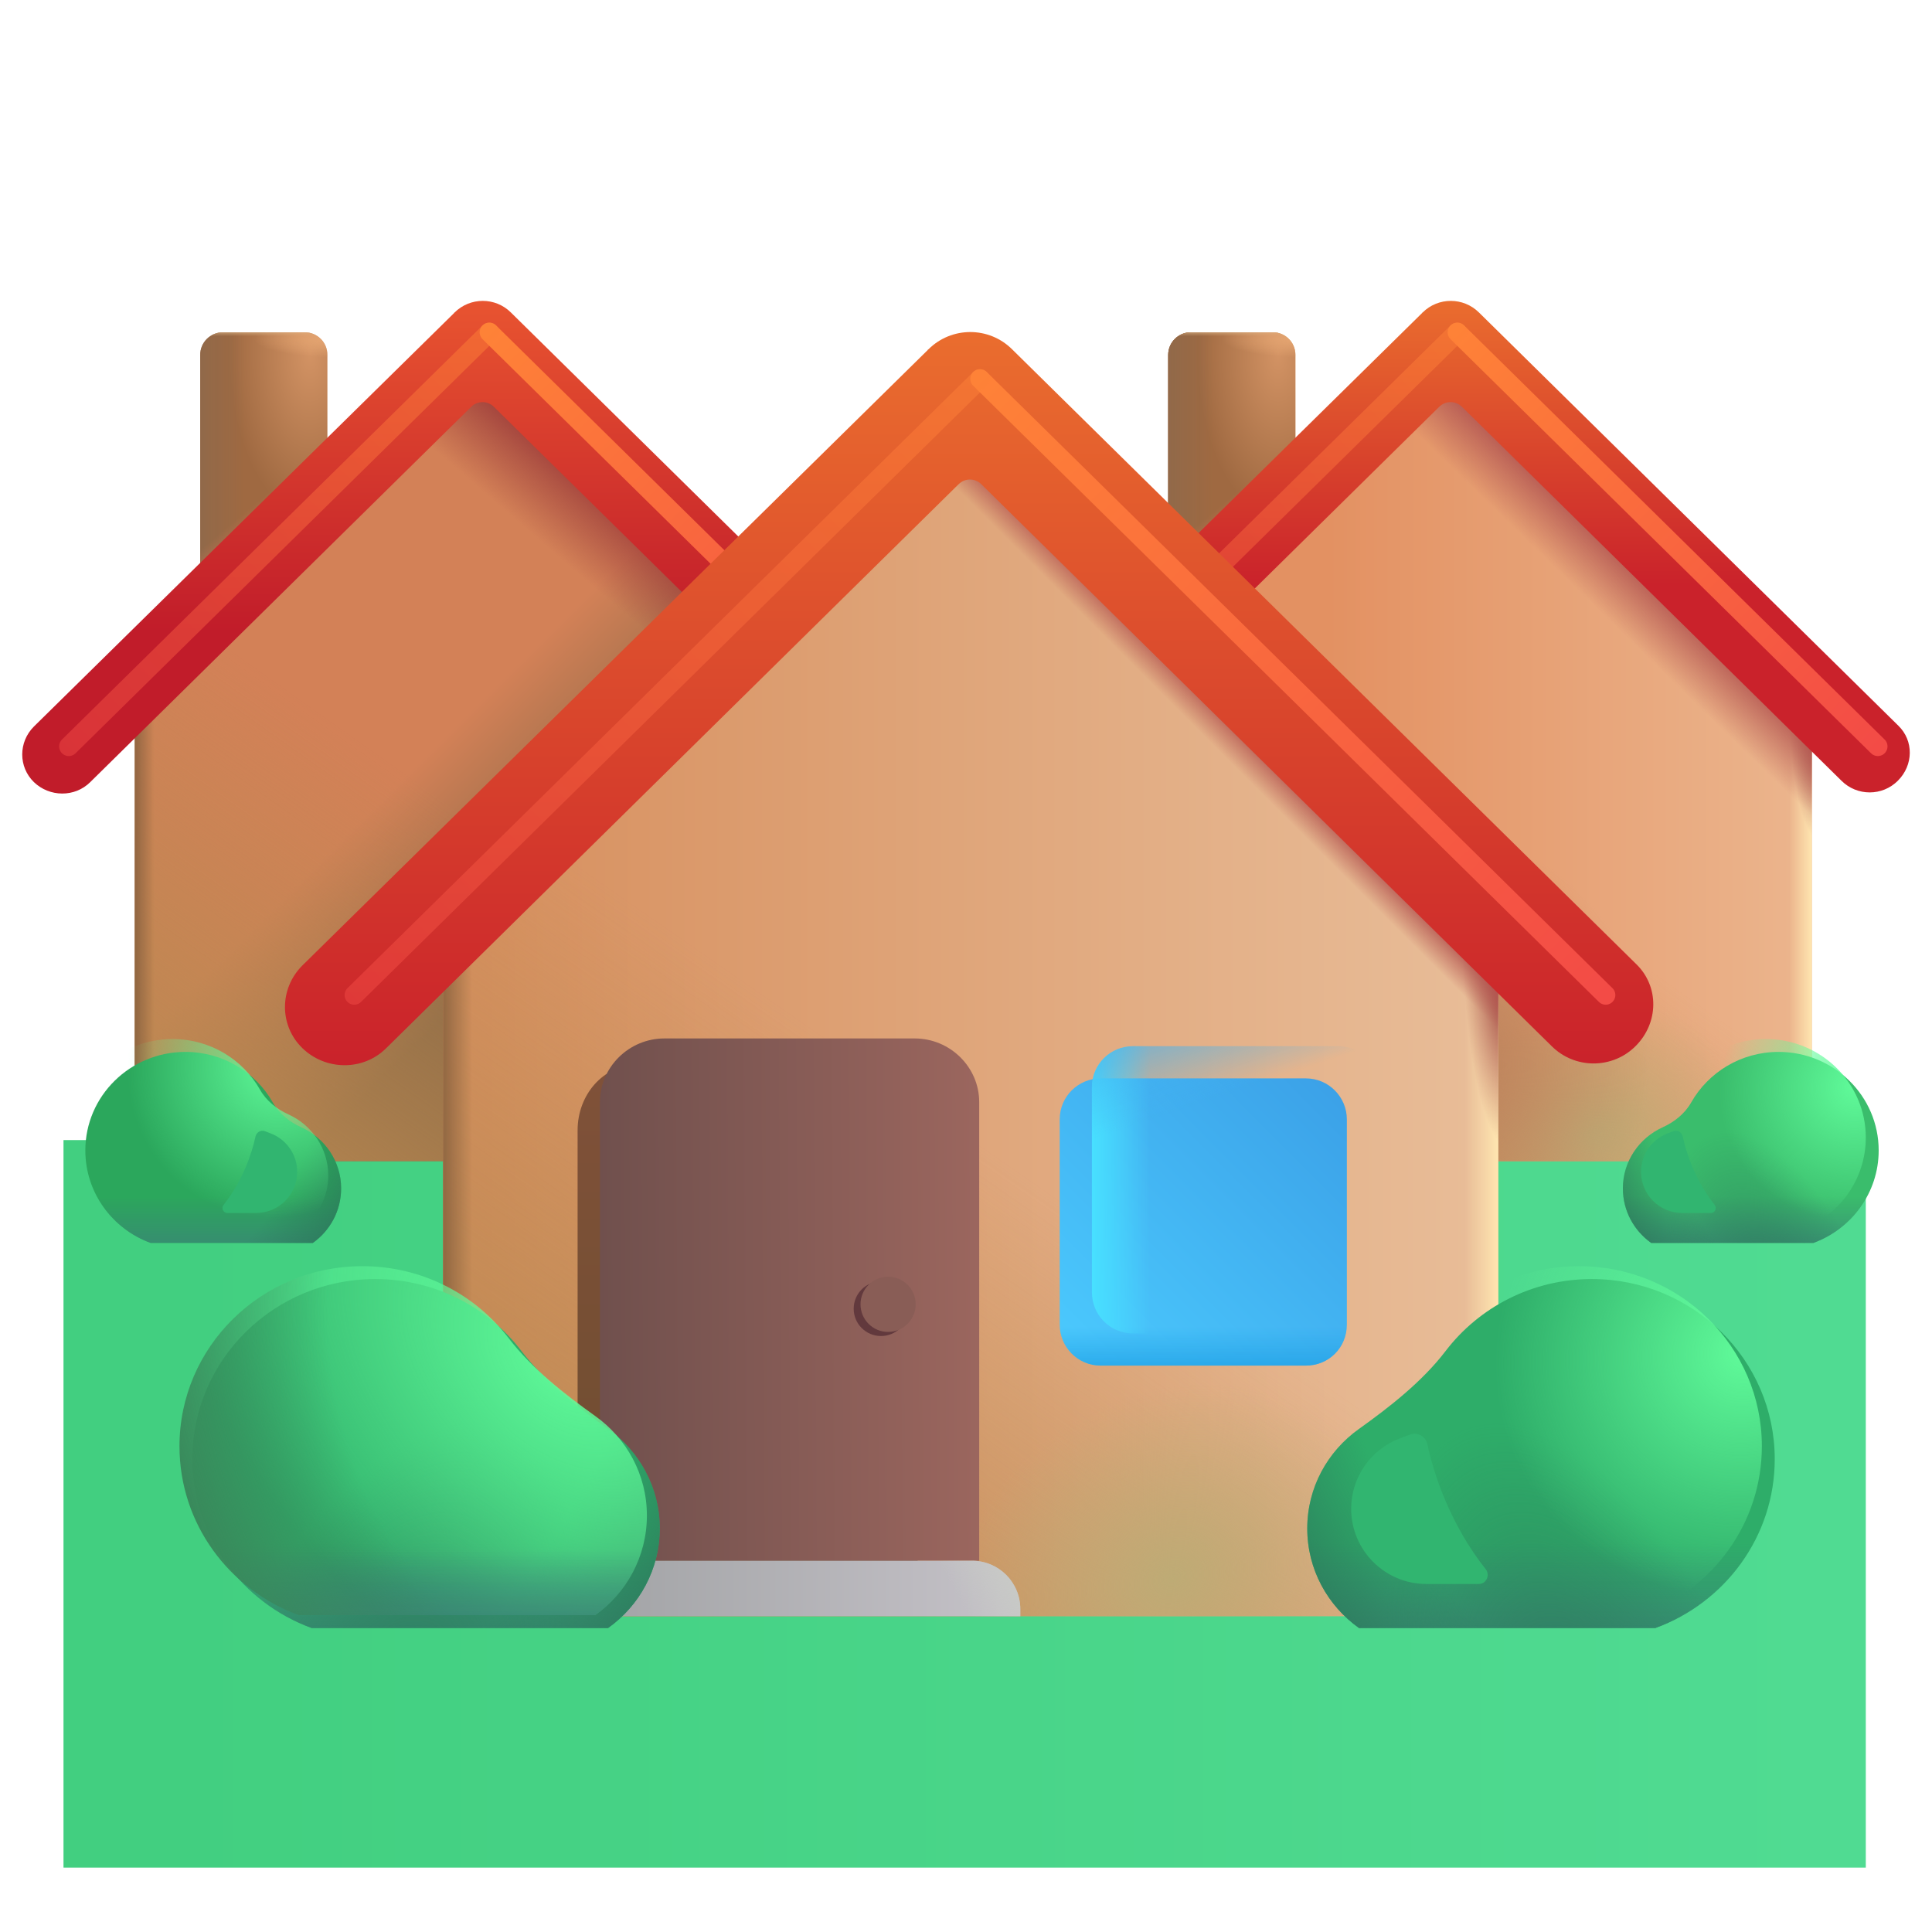 <svg viewBox="1 1 30 30" xmlns="http://www.w3.org/2000/svg">
<rect x="1.986" y="18.703" width="27.986" height="11.297" fill="url(#paint0_linear_18_5845)"/>
<path d="M4.109 6.51C4.109 6.317 4.266 6.16 4.459 6.16H5.734C5.927 6.16 6.084 6.317 6.084 6.51V11.872H4.109V6.51Z" fill="url(#paint1_radial_18_5845)"/>
<path d="M4.109 6.51C4.109 6.317 4.266 6.16 4.459 6.16H5.734C5.927 6.16 6.084 6.317 6.084 6.51V11.872H4.109V6.51Z" fill="url(#paint2_linear_18_5845)"/>
<path d="M4.109 6.51C4.109 6.317 4.266 6.16 4.459 6.16H5.734C5.927 6.16 6.084 6.317 6.084 6.51V11.872H4.109V6.51Z" fill="url(#paint3_linear_18_5845)"/>
<path d="M4.109 6.51C4.109 6.317 4.266 6.16 4.459 6.16H5.734C5.927 6.16 6.084 6.317 6.084 6.51V11.872H4.109V6.51Z" fill="url(#paint4_linear_18_5845)"/>
<path d="M4.109 6.51C4.109 6.317 4.266 6.16 4.459 6.16H5.734C5.927 6.16 6.084 6.317 6.084 6.51V11.872H4.109V6.51Z" fill="url(#paint5_radial_18_5845)"/>
<path d="M14.103 19.031H3.092V12.018L8.598 6.407L14.103 12.018V19.031Z" fill="url(#paint6_linear_18_5845)"/>
<path d="M14.103 19.031H3.092V12.018L8.598 6.407L14.103 12.018V19.031Z" fill="url(#paint7_linear_18_5845)"/>
<path d="M14.103 19.031H3.092V12.018L8.598 6.407L14.103 12.018V19.031Z" fill="url(#paint8_radial_18_5845)"/>
<path d="M14.103 19.031H3.092V12.018L8.598 6.407L14.103 12.018V19.031Z" fill="url(#paint9_linear_18_5845)"/>
<path d="M14.103 19.031H3.092V12.018L8.598 6.407L14.103 12.018V19.031Z" fill="url(#paint10_radial_18_5845)"/>
<path d="M14.103 19.031H3.092V12.018L8.598 6.407L14.103 12.018V19.031Z" fill="url(#paint11_linear_18_5845)"/>
<path d="M14.103 19.031H3.092V12.018L8.598 6.407L14.103 12.018V19.031Z" fill="url(#paint12_linear_18_5845)"/>
<path d="M15.446 12.268L8.934 5.853C8.693 5.612 8.3 5.612 8.058 5.853C8.058 5.853 8.052 5.853 8.052 5.86L1.526 12.282C1.285 12.523 1.285 12.909 1.526 13.144C1.768 13.378 2.161 13.385 2.402 13.144L8.318 7.316C8.415 7.22 8.571 7.22 8.668 7.316L14.563 13.123C14.805 13.365 15.198 13.365 15.439 13.123C15.681 12.882 15.687 12.502 15.446 12.268Z" fill="url(#paint13_linear_18_5845)"/>
<g filter="url(#filter0_f_18_5845)">
<path d="M8.598 6.16L15.127 12.59" stroke="url(#paint14_linear_18_5845)" stroke-width="0.3" stroke-linecap="round"/>
</g>
<g filter="url(#filter1_f_18_5845)">
<path d="M8.598 6.16L2.068 12.59" stroke="url(#paint15_linear_18_5845)" stroke-opacity="0.5" stroke-width="0.3" stroke-linecap="round"/>
</g>
<path d="M19.14 6.51C19.14 6.317 19.297 6.16 19.49 6.16H20.765C20.958 6.16 21.115 6.317 21.115 6.51V11.872H19.14V6.51Z" fill="url(#paint16_radial_18_5845)"/>
<path d="M19.14 6.51C19.14 6.317 19.297 6.16 19.49 6.16H20.765C20.958 6.16 21.115 6.317 21.115 6.51V11.872H19.14V6.51Z" fill="url(#paint17_linear_18_5845)"/>
<path d="M19.14 6.51C19.14 6.317 19.297 6.16 19.49 6.16H20.765C20.958 6.16 21.115 6.317 21.115 6.51V11.872H19.14V6.51Z" fill="url(#paint18_linear_18_5845)"/>
<path d="M19.14 6.51C19.14 6.317 19.297 6.16 19.49 6.16H20.765C20.958 6.16 21.115 6.317 21.115 6.51V11.872H19.14V6.51Z" fill="url(#paint19_linear_18_5845)"/>
<path d="M19.14 6.51C19.14 6.317 19.297 6.16 19.49 6.16H20.765C20.958 6.16 21.115 6.317 21.115 6.51V11.872H19.14V6.51Z" fill="url(#paint20_radial_18_5845)"/>
<path d="M19.14 6.51C19.14 6.317 19.297 6.16 19.49 6.16H20.765C20.958 6.16 21.115 6.317 21.115 6.51V11.872H19.14V6.51Z" fill="url(#paint21_radial_18_5845)"/>
<path d="M19.14 6.51C19.14 6.317 19.297 6.16 19.49 6.16H20.765C20.958 6.16 21.115 6.317 21.115 6.51V11.872H19.14V6.51Z" fill="url(#paint22_linear_18_5845)"/>
<path d="M19.14 6.51C19.14 6.317 19.297 6.16 19.49 6.16H20.765C20.958 6.16 21.115 6.317 21.115 6.51V11.872H19.14V6.51Z" fill="url(#paint23_linear_18_5845)"/>
<path d="M19.14 6.51C19.14 6.317 19.297 6.16 19.49 6.16H20.765C20.958 6.16 21.115 6.317 21.115 6.51V11.872H19.14V6.51Z" fill="url(#paint24_linear_18_5845)"/>
<path d="M19.14 6.51C19.14 6.317 19.297 6.16 19.49 6.16H20.765C20.958 6.16 21.115 6.317 21.115 6.51V11.872H19.14V6.51Z" fill="url(#paint25_radial_18_5845)"/>
<path d="M29.134 19.031H18.123V12.018L23.629 6.407L29.134 12.018V19.031Z" fill="url(#paint26_linear_18_5845)"/>
<path d="M29.134 19.031H18.123V12.018L23.629 6.407L29.134 12.018V19.031Z" fill="url(#paint27_linear_18_5845)"/>
<path d="M29.134 19.031H18.123V12.018L23.629 6.407L29.134 12.018V19.031Z" fill="url(#paint28_radial_18_5845)"/>
<path d="M29.134 19.031H18.123V12.018L23.629 6.407L29.134 12.018V19.031Z" fill="url(#paint29_linear_18_5845)"/>
<path d="M29.134 19.031H18.123V12.018L23.629 6.407L29.134 12.018V19.031Z" fill="url(#paint30_radial_18_5845)"/>
<path d="M29.134 19.031H18.123V12.018L23.629 6.407L29.134 12.018V19.031Z" fill="url(#paint31_linear_18_5845)"/>
<path d="M29.134 19.031H18.123V12.018L23.629 6.407L29.134 12.018V19.031Z" fill="url(#paint32_linear_18_5845)"/>
<path d="M29.134 19.031H18.123V12.018L23.629 6.407L29.134 12.018V19.031Z" fill="url(#paint33_radial_18_5845)"/>
<path d="M30.477 12.268L23.966 5.853C23.724 5.612 23.331 5.612 23.09 5.853C23.09 5.853 23.083 5.853 23.083 5.86L16.558 12.282C16.316 12.523 16.316 12.909 16.558 13.144C16.799 13.378 17.192 13.385 17.433 13.144L23.349 7.316C23.446 7.22 23.602 7.22 23.7 7.316L29.594 13.123C29.836 13.365 30.229 13.365 30.47 13.123C30.712 12.882 30.719 12.502 30.477 12.268Z" fill="url(#paint34_linear_18_5845)"/>
<g filter="url(#filter2_f_18_5845)">
<path d="M23.629 6.16L30.159 12.59" stroke="url(#paint35_linear_18_5845)" stroke-width="0.3" stroke-linecap="round"/>
</g>
<g filter="url(#filter3_f_18_5845)">
<path d="M23.629 6.16L17.099 12.59" stroke="url(#paint36_linear_18_5845)" stroke-opacity="0.5" stroke-width="0.3" stroke-linecap="round"/>
</g>
<path d="M24.265 26.096H7.88V15.873L16.072 7.696L24.265 15.873V26.096Z" fill="url(#paint37_linear_18_5845)"/>
<path d="M24.265 26.096H7.88V15.873L16.072 7.696L24.265 15.873V26.096Z" fill="url(#paint38_linear_18_5845)"/>
<path d="M24.265 26.096H7.88V15.873L16.072 7.696L24.265 15.873V26.096Z" fill="url(#paint39_radial_18_5845)"/>
<path d="M24.265 26.096H7.88V15.873L16.072 7.696L24.265 15.873V26.096Z" fill="url(#paint40_linear_18_5845)"/>
<path d="M24.265 26.096H7.88V15.873L16.072 7.696L24.265 15.873V26.096Z" fill="url(#paint41_radial_18_5845)"/>
<path d="M24.265 26.096H7.88V15.873L16.072 7.696L24.265 15.873V26.096Z" fill="url(#paint42_linear_18_5845)"/>
<path d="M24.265 26.096H7.88V15.873L16.072 7.696L24.265 15.873V26.096Z" fill="url(#paint43_linear_18_5845)"/>
<g filter="url(#filter4_f_18_5845)">
<path d="M15.249 25.812H9.969V18.549C9.969 17.995 10.374 17.54 10.867 17.54H14.352C14.845 17.54 15.249 17.995 15.249 18.549V25.812V25.812Z" fill="url(#paint44_linear_18_5845)"/>
</g>
<g filter="url(#filter5_i_18_5845)">
<path d="M21.777 21.705H18.592C18.234 21.705 17.955 21.414 17.955 21.068V17.882C17.955 17.524 18.245 17.245 18.592 17.245H21.777C22.134 17.245 22.414 17.536 22.414 17.882V21.068C22.414 21.425 22.134 21.705 21.777 21.705Z" fill="url(#paint45_linear_18_5845)"/>
<path d="M21.777 21.705H18.592C18.234 21.705 17.955 21.414 17.955 21.068V17.882C17.955 17.524 18.245 17.245 18.592 17.245H21.777C22.134 17.245 22.414 17.536 22.414 17.882V21.068C22.414 21.425 22.134 21.705 21.777 21.705Z" fill="url(#paint46_linear_18_5845)"/>
</g>
<path d="M21.777 21.705H18.592C18.234 21.705 17.955 21.414 17.955 21.068V17.882C17.955 17.524 18.245 17.245 18.592 17.245H21.777C22.134 17.245 22.414 17.536 22.414 17.882V21.068C22.414 21.425 22.134 21.705 21.777 21.705Z" fill="url(#paint47_linear_18_5845)"/>
<path d="M21.777 21.705H18.592C18.234 21.705 17.955 21.414 17.955 21.068V17.882C17.955 17.524 18.245 17.245 18.592 17.245H21.777C22.134 17.245 22.414 17.536 22.414 17.882V21.068C22.414 21.425 22.134 21.705 21.777 21.705Z" fill="url(#paint48_linear_18_5845)"/>
<g filter="url(#filter6_ii_18_5845)">
<path d="M16.155 25.235H10.266V18.113C10.266 17.57 10.717 17.125 11.267 17.125H15.154C15.703 17.125 16.155 17.57 16.155 18.113V25.235V25.235Z" fill="url(#paint49_linear_18_5845)"/>
</g>
<g filter="url(#filter7_f_18_5845)">
<path d="M14.68 21.746C14.914 21.746 15.104 21.556 15.104 21.322C15.104 21.087 14.914 20.898 14.68 20.898C14.446 20.898 14.256 21.087 14.256 21.322C14.256 21.556 14.446 21.746 14.68 21.746Z" fill="#62393D"/>
</g>
<path d="M26.408 15.971L16.718 6.426C16.359 6.066 15.774 6.066 15.415 6.426C15.415 6.426 15.405 6.426 15.405 6.436L5.695 15.992C5.335 16.351 5.335 16.926 5.695 17.275C6.054 17.624 6.639 17.634 6.998 17.275L15.886 8.518C15.983 8.422 16.14 8.422 16.237 8.518L25.094 17.244C25.453 17.603 26.038 17.603 26.397 17.244C26.757 16.885 26.767 16.32 26.408 15.971Z" fill="url(#paint50_linear_18_5845)"/>
<g filter="url(#filter8_ii_18_5845)">
<path d="M14.79 21.682C15.027 21.682 15.219 21.49 15.219 21.253C15.219 21.017 15.027 20.825 14.79 20.825C14.553 20.825 14.362 21.017 14.362 21.253C14.362 21.49 14.553 21.682 14.79 21.682Z" fill="#895D56"/>
</g>
<path d="M9.508 25.985C9.508 25.57 9.844 25.235 10.258 25.235H16.093C16.508 25.235 16.843 25.57 16.843 25.985V26.096H9.508V25.985Z" fill="url(#paint51_linear_18_5845)"/>
<path d="M9.508 25.985C9.508 25.57 9.844 25.235 10.258 25.235H16.093C16.508 25.235 16.843 25.57 16.843 25.985V26.096H9.508V25.985Z" fill="url(#paint52_linear_18_5845)"/>
<path d="M9.508 25.985C9.508 25.57 9.844 25.235 10.258 25.235H16.093C16.508 25.235 16.843 25.57 16.843 25.985V26.096H9.508V25.985Z" fill="url(#paint53_linear_18_5845)"/>
<g filter="url(#filter9_f_18_5845)">
<path d="M16.217 6.883L25.933 16.451" stroke="url(#paint54_linear_18_5845)" stroke-width="0.3" stroke-linecap="round"/>
</g>
<g filter="url(#filter10_f_18_5845)">
<path d="M16.217 6.883L6.501 16.451" stroke="url(#paint55_linear_18_5845)" stroke-opacity="0.5" stroke-width="0.3" stroke-linecap="round"/>
</g>
<g filter="url(#filter11_i_18_5845)">
<path d="M26.504 26.08C27.587 25.685 28.358 24.66 28.358 23.457C28.358 21.913 27.087 20.661 25.519 20.661C24.59 20.661 23.765 21.1 23.247 21.779C22.887 22.25 22.384 22.644 21.901 22.989C21.415 23.335 21.099 23.898 21.099 24.533C21.099 25.17 21.416 25.733 21.903 26.08H26.504Z" fill="#2EAD69"/>
<path d="M26.504 26.08C27.587 25.685 28.358 24.66 28.358 23.457C28.358 21.913 27.087 20.661 25.519 20.661C24.59 20.661 23.765 21.1 23.247 21.779C22.887 22.25 22.384 22.644 21.901 22.989C21.415 23.335 21.099 23.898 21.099 24.533C21.099 25.17 21.416 25.733 21.903 26.08H26.504Z" fill="url(#paint56_linear_18_5845)"/>
<path d="M26.504 26.08C27.587 25.685 28.358 24.66 28.358 23.457C28.358 21.913 27.087 20.661 25.519 20.661C24.59 20.661 23.765 21.1 23.247 21.779C22.887 22.25 22.384 22.644 21.901 22.989C21.415 23.335 21.099 23.898 21.099 24.533C21.099 25.17 21.416 25.733 21.903 26.08H26.504Z" fill="url(#paint57_radial_18_5845)"/>
<path d="M26.504 26.08C27.587 25.685 28.358 24.66 28.358 23.457C28.358 21.913 27.087 20.661 25.519 20.661C24.59 20.661 23.765 21.1 23.247 21.779C22.887 22.25 22.384 22.644 21.901 22.989C21.415 23.335 21.099 23.898 21.099 24.533C21.099 25.17 21.416 25.733 21.903 26.08H26.504Z" fill="url(#paint58_radial_18_5845)"/>
</g>
<g filter="url(#filter12_i_18_5845)">
<path d="M5.64 26.08C4.558 25.685 3.787 24.66 3.787 23.457C3.787 21.913 5.058 20.661 6.626 20.661C7.555 20.661 8.38 21.1 8.898 21.779C9.258 22.25 9.761 22.644 10.244 22.989C10.73 23.335 11.045 23.898 11.045 24.533C11.045 25.17 10.729 25.733 10.242 26.08H5.64Z" fill="#2EAD69"/>
<path d="M5.64 26.08C4.558 25.685 3.787 24.66 3.787 23.457C3.787 21.913 5.058 20.661 6.626 20.661C7.555 20.661 8.38 21.1 8.898 21.779C9.258 22.25 9.761 22.644 10.244 22.989C10.73 23.335 11.045 23.898 11.045 24.533C11.045 25.17 10.729 25.733 10.242 26.08H5.64Z" fill="url(#paint59_linear_18_5845)"/>
<path d="M5.64 26.08C4.558 25.685 3.787 24.66 3.787 23.457C3.787 21.913 5.058 20.661 6.626 20.661C7.555 20.661 8.38 21.1 8.898 21.779C9.258 22.25 9.761 22.644 10.244 22.989C10.73 23.335 11.045 23.898 11.045 24.533C11.045 25.17 10.729 25.733 10.242 26.08H5.64Z" fill="url(#paint60_radial_18_5845)"/>
<path d="M5.64 26.08C4.558 25.685 3.787 24.66 3.787 23.457C3.787 21.913 5.058 20.661 6.626 20.661C7.555 20.661 8.38 21.1 8.898 21.779C9.258 22.25 9.761 22.644 10.244 22.989C10.73 23.335 11.045 23.898 11.045 24.533C11.045 25.17 10.729 25.733 10.242 26.08H5.64Z" fill="url(#paint61_radial_18_5845)"/>
</g>
<g filter="url(#filter13_i_18_5845)">
<path d="M28.958 20.1C29.55 19.884 29.972 19.323 29.972 18.664C29.972 17.819 29.277 17.134 28.418 17.134C27.834 17.134 27.326 17.451 27.06 17.92C26.963 18.092 26.799 18.223 26.619 18.304C26.254 18.469 26 18.832 26 19.253C26 19.602 26.173 19.91 26.44 20.1H28.958Z" fill="#3ABD6C"/>
<path d="M28.958 20.1C29.55 19.884 29.972 19.323 29.972 18.664C29.972 17.819 29.277 17.134 28.418 17.134C27.834 17.134 27.326 17.451 27.06 17.92C26.963 18.092 26.799 18.223 26.619 18.304C26.254 18.469 26 18.832 26 19.253C26 19.602 26.173 19.91 26.44 20.1H28.958Z" fill="url(#paint62_linear_18_5845)"/>
<path d="M28.958 20.1C29.55 19.884 29.972 19.323 29.972 18.664C29.972 17.819 29.277 17.134 28.418 17.134C27.834 17.134 27.326 17.451 27.06 17.92C26.963 18.092 26.799 18.223 26.619 18.304C26.254 18.469 26 18.832 26 19.253C26 19.602 26.173 19.91 26.44 20.1H28.958Z" fill="url(#paint63_radial_18_5845)"/>
<path d="M28.958 20.1C29.55 19.884 29.972 19.323 29.972 18.664C29.972 17.819 29.277 17.134 28.418 17.134C27.834 17.134 27.326 17.451 27.06 17.92C26.963 18.092 26.799 18.223 26.619 18.304C26.254 18.469 26 18.832 26 19.253C26 19.602 26.173 19.91 26.44 20.1H28.958Z" fill="url(#paint64_radial_18_5845)"/>
</g>
<g filter="url(#filter14_i_18_5845)">
<path d="M3.139 20.1C2.547 19.884 2.125 19.323 2.125 18.664C2.125 17.819 2.821 17.134 3.679 17.134C4.263 17.134 4.771 17.451 5.037 17.92C5.134 18.092 5.298 18.223 5.478 18.304C5.843 18.469 6.097 18.832 6.097 19.253C6.097 19.602 5.924 19.91 5.657 20.1H3.139Z" fill="#2BA75C"/>
<path d="M3.139 20.1C2.547 19.884 2.125 19.323 2.125 18.664C2.125 17.819 2.821 17.134 3.679 17.134C4.263 17.134 4.771 17.451 5.037 17.92C5.134 18.092 5.298 18.223 5.478 18.304C5.843 18.469 6.097 18.832 6.097 19.253C6.097 19.602 5.924 19.91 5.657 20.1H3.139Z" fill="url(#paint65_linear_18_5845)"/>
<path d="M3.139 20.1C2.547 19.884 2.125 19.323 2.125 18.664C2.125 17.819 2.821 17.134 3.679 17.134C4.263 17.134 4.771 17.451 5.037 17.92C5.134 18.092 5.298 18.223 5.478 18.304C5.843 18.469 6.097 18.832 6.097 19.253C6.097 19.602 5.924 19.91 5.657 20.1H3.139Z" fill="url(#paint66_radial_18_5845)"/>
</g>
<path d="M26.504 26.08C27.587 25.685 28.358 24.66 28.358 23.457C28.358 21.913 27.087 20.661 25.519 20.661C24.59 20.661 23.765 21.1 23.247 21.779C22.887 22.25 22.384 22.644 21.901 22.989C21.415 23.335 21.099 23.898 21.099 24.533C21.099 25.17 21.416 25.733 21.903 26.08H26.504Z" fill="url(#paint67_radial_18_5845)"/>
<path d="M5.64 26.08C4.558 25.685 3.787 24.66 3.787 23.457C3.787 21.913 5.058 20.661 6.626 20.661C7.555 20.661 8.38 21.1 8.898 21.779C9.258 22.25 9.761 22.644 10.244 22.989C10.73 23.335 11.045 23.898 11.045 24.533C11.045 25.17 10.729 25.733 10.242 26.08H5.64Z" fill="url(#paint68_radial_18_5845)"/>
<path d="M5.64 26.08C4.558 25.685 3.787 24.66 3.787 23.457C3.787 21.913 5.058 20.661 6.626 20.661C7.555 20.661 8.38 21.1 8.898 21.779C9.258 22.25 9.761 22.644 10.244 22.989C10.73 23.335 11.045 23.898 11.045 24.533C11.045 25.17 10.729 25.733 10.242 26.08H5.64Z" fill="url(#paint69_linear_18_5845)"/>
<path d="M5.64 26.08C4.558 25.685 3.787 24.66 3.787 23.457C3.787 21.913 5.058 20.661 6.626 20.661C7.555 20.661 8.38 21.1 8.898 21.779C9.258 22.25 9.761 22.644 10.244 22.989C10.73 23.335 11.045 23.898 11.045 24.533C11.045 25.17 10.729 25.733 10.242 26.08H5.64Z" fill="url(#paint70_radial_18_5845)"/>
<path d="M28.958 20.1C29.55 19.884 29.972 19.323 29.972 18.664C29.972 17.819 29.277 17.134 28.418 17.134C27.834 17.134 27.326 17.451 27.06 17.92C26.963 18.092 26.799 18.223 26.619 18.304C26.254 18.469 26 18.832 26 19.253C26 19.602 26.173 19.91 26.44 20.1H28.958Z" fill="url(#paint71_radial_18_5845)"/>
<path d="M3.139 20.1C2.547 19.884 2.125 19.323 2.125 18.664C2.125 17.819 2.821 17.134 3.679 17.134C4.263 17.134 4.771 17.451 5.037 17.92C5.134 18.092 5.298 18.223 5.478 18.304C5.843 18.469 6.097 18.832 6.097 19.253C6.097 19.602 5.924 19.91 5.657 20.1H3.139Z" fill="url(#paint72_radial_18_5845)"/>
<g filter="url(#filter15_f_18_5845)">
<path d="M24.07 25.366C23.531 24.688 23.265 23.905 23.165 23.428C23.14 23.307 23.013 23.231 22.898 23.275L22.735 23.336C22.282 23.508 21.981 23.943 21.981 24.428C21.981 25.073 22.504 25.596 23.149 25.596H23.964C24.08 25.596 24.142 25.456 24.07 25.366Z" fill="#31B570"/>
</g>
<g filter="url(#filter16_f_18_5845)">
<path d="M27.625 19.709C27.33 19.338 27.185 18.91 27.13 18.649C27.116 18.583 27.047 18.541 26.984 18.565L26.895 18.599C26.647 18.693 26.482 18.931 26.482 19.196C26.482 19.549 26.768 19.835 27.122 19.835H27.568C27.631 19.835 27.665 19.759 27.625 19.709Z" fill="#31B570"/>
</g>
<g filter="url(#filter17_f_18_5845)">
<path d="M4.472 19.709C4.767 19.338 4.912 18.91 4.967 18.649C4.981 18.583 5.05 18.541 5.113 18.565L5.202 18.599C5.45 18.693 5.615 18.931 5.615 19.196C5.615 19.549 5.329 19.835 4.976 19.835H4.53C4.466 19.835 4.432 19.759 4.472 19.709Z" fill="#31B570"/>
</g>
<defs>
<filter id="filter0_f_18_5845" x="7.848" y="5.41" width="8.03" height="7.93" filterUnits="userSpaceOnUse" color-interpolation-filters="sRGB">
<feFlood flood-opacity="0" result="BackgroundImageFix"/>
<feBlend mode="normal" in="SourceGraphic" in2="BackgroundImageFix" result="shape"/>
<feGaussianBlur stdDeviation="0.3" result="effect1_foregroundBlur_18_5845"/>
</filter>
<filter id="filter1_f_18_5845" x="1.318" y="5.41" width="8.03" height="7.93" filterUnits="userSpaceOnUse" color-interpolation-filters="sRGB">
<feFlood flood-opacity="0" result="BackgroundImageFix"/>
<feBlend mode="normal" in="SourceGraphic" in2="BackgroundImageFix" result="shape"/>
<feGaussianBlur stdDeviation="0.3" result="effect1_foregroundBlur_18_5845"/>
</filter>
<filter id="filter2_f_18_5845" x="22.879" y="5.41" width="8.03" height="7.93" filterUnits="userSpaceOnUse" color-interpolation-filters="sRGB">
<feFlood flood-opacity="0" result="BackgroundImageFix"/>
<feBlend mode="normal" in="SourceGraphic" in2="BackgroundImageFix" result="shape"/>
<feGaussianBlur stdDeviation="0.3" result="effect1_foregroundBlur_18_5845"/>
</filter>
<filter id="filter3_f_18_5845" x="16.349" y="5.41" width="8.03" height="7.93" filterUnits="userSpaceOnUse" color-interpolation-filters="sRGB">
<feFlood flood-opacity="0" result="BackgroundImageFix"/>
<feBlend mode="normal" in="SourceGraphic" in2="BackgroundImageFix" result="shape"/>
<feGaussianBlur stdDeviation="0.3" result="effect1_foregroundBlur_18_5845"/>
</filter>
<filter id="filter4_f_18_5845" x="9.469" y="17.04" width="6.28" height="9.272" filterUnits="userSpaceOnUse" color-interpolation-filters="sRGB">
<feFlood flood-opacity="0" result="BackgroundImageFix"/>
<feBlend mode="normal" in="SourceGraphic" in2="BackgroundImageFix" result="shape"/>
<feGaussianBlur stdDeviation="0.25" result="effect1_foregroundBlur_18_5845"/>
</filter>
<filter id="filter5_i_18_5845" x="17.455" y="17.245" width="4.959" height="4.96" filterUnits="userSpaceOnUse" color-interpolation-filters="sRGB">
<feFlood flood-opacity="0" result="BackgroundImageFix"/>
<feBlend mode="normal" in="SourceGraphic" in2="BackgroundImageFix" result="shape"/>
<feColorMatrix in="SourceAlpha" type="matrix" values="0 0 0 0 0 0 0 0 0 0 0 0 0 0 0 0 0 0 127 0" result="hardAlpha"/>
<feOffset dx="-0.5" dy="0.5"/>
<feGaussianBlur stdDeviation="0.25"/>
<feComposite in2="hardAlpha" operator="arithmetic" k2="-1" k3="1"/>
<feColorMatrix type="matrix" values="0 0 0 0 0.047 0 0 0 0 0.475 0 0 0 0 0.792 0 0 0 1 0"/>
<feBlend mode="normal" in2="shape" result="effect1_innerShadow_18_5845"/>
</filter>
<filter id="filter6_ii_18_5845" x="10.066" y="17.125" width="6.339" height="8.11" filterUnits="userSpaceOnUse" color-interpolation-filters="sRGB">
<feFlood flood-opacity="0" result="BackgroundImageFix"/>
<feBlend mode="normal" in="SourceGraphic" in2="BackgroundImageFix" result="shape"/>
<feColorMatrix in="SourceAlpha" type="matrix" values="0 0 0 0 0 0 0 0 0 0 0 0 0 0 0 0 0 0 127 0" result="hardAlpha"/>
<feOffset dx="0.25"/>
<feGaussianBlur stdDeviation="0.25"/>
<feComposite in2="hardAlpha" operator="arithmetic" k2="-1" k3="1"/>
<feColorMatrix type="matrix" values="0 0 0 0 0.255 0 0 0 0 0.188 0 0 0 0 0.141 0 0 0 1 0"/>
<feBlend mode="normal" in2="shape" result="effect1_innerShadow_18_5845"/>
<feColorMatrix in="SourceAlpha" type="matrix" values="0 0 0 0 0 0 0 0 0 0 0 0 0 0 0 0 0 0 127 0" result="hardAlpha"/>
<feOffset dx="-0.2"/>
<feGaussianBlur stdDeviation="0.15"/>
<feComposite in2="hardAlpha" operator="arithmetic" k2="-1" k3="1"/>
<feColorMatrix type="matrix" values="0 0 0 0 0.694 0 0 0 0 0.471 0 0 0 0 0.408 0 0 0 1 0"/>
<feBlend mode="normal" in2="effect1_innerShadow_18_5845" result="effect2_innerShadow_18_5845"/>
</filter>
<filter id="filter7_f_18_5845" x="14.106" y="20.747" width="1.148" height="1.148" filterUnits="userSpaceOnUse" color-interpolation-filters="sRGB">
<feFlood flood-opacity="0" result="BackgroundImageFix"/>
<feBlend mode="normal" in="SourceGraphic" in2="BackgroundImageFix" result="shape"/>
<feGaussianBlur stdDeviation="0.075" result="effect1_foregroundBlur_18_5845"/>
</filter>
<filter id="filter8_ii_18_5845" x="14.262" y="20.825" width="1.057" height="0.857" filterUnits="userSpaceOnUse" color-interpolation-filters="sRGB">
<feFlood flood-opacity="0" result="BackgroundImageFix"/>
<feBlend mode="normal" in="SourceGraphic" in2="BackgroundImageFix" result="shape"/>
<feColorMatrix in="SourceAlpha" type="matrix" values="0 0 0 0 0 0 0 0 0 0 0 0 0 0 0 0 0 0 127 0" result="hardAlpha"/>
<feOffset dx="-0.1"/>
<feGaussianBlur stdDeviation="0.1"/>
<feComposite in2="hardAlpha" operator="arithmetic" k2="-1" k3="1"/>
<feColorMatrix type="matrix" values="0 0 0 0 0.694 0 0 0 0 0.482 0 0 0 0 0.42 0 0 0 1 0"/>
<feBlend mode="normal" in2="shape" result="effect1_innerShadow_18_5845"/>
<feColorMatrix in="SourceAlpha" type="matrix" values="0 0 0 0 0 0 0 0 0 0 0 0 0 0 0 0 0 0 127 0" result="hardAlpha"/>
<feOffset dx="0.1"/>
<feGaussianBlur stdDeviation="0.1"/>
<feComposite in2="hardAlpha" operator="arithmetic" k2="-1" k3="1"/>
<feColorMatrix type="matrix" values="0 0 0 0 0.29 0 0 0 0 0.184 0 0 0 0 0.165 0 0 0 1 0"/>
<feBlend mode="normal" in2="effect1_innerShadow_18_5845" result="effect2_innerShadow_18_5845"/>
</filter>
<filter id="filter9_f_18_5845" x="15.467" y="6.133" width="11.216" height="11.067" filterUnits="userSpaceOnUse" color-interpolation-filters="sRGB">
<feFlood flood-opacity="0" result="BackgroundImageFix"/>
<feBlend mode="normal" in="SourceGraphic" in2="BackgroundImageFix" result="shape"/>
<feGaussianBlur stdDeviation="0.3" result="effect1_foregroundBlur_18_5845"/>
</filter>
<filter id="filter10_f_18_5845" x="5.751" y="6.133" width="11.216" height="11.067" filterUnits="userSpaceOnUse" color-interpolation-filters="sRGB">
<feFlood flood-opacity="0" result="BackgroundImageFix"/>
<feBlend mode="normal" in="SourceGraphic" in2="BackgroundImageFix" result="shape"/>
<feGaussianBlur stdDeviation="0.3" result="effect1_foregroundBlur_18_5845"/>
</filter>
<filter id="filter11_i_18_5845" x="21.099" y="20.661" width="7.458" height="5.619" filterUnits="userSpaceOnUse" color-interpolation-filters="sRGB">
<feFlood flood-opacity="0" result="BackgroundImageFix"/>
<feBlend mode="normal" in="SourceGraphic" in2="BackgroundImageFix" result="shape"/>
<feColorMatrix in="SourceAlpha" type="matrix" values="0 0 0 0 0 0 0 0 0 0 0 0 0 0 0 0 0 0 127 0" result="hardAlpha"/>
<feOffset dx="0.2" dy="0.2"/>
<feGaussianBlur stdDeviation="0.3"/>
<feComposite in2="hardAlpha" operator="arithmetic" k2="-1" k3="1"/>
<feColorMatrix type="matrix" values="0 0 0 0 0.31 0 0 0 0 0.565 0 0 0 0 0.329 0 0 0 1 0"/>
<feBlend mode="normal" in2="shape" result="effect1_innerShadow_18_5845"/>
</filter>
<filter id="filter12_i_18_5845" x="3.787" y="20.661" width="7.458" height="5.619" filterUnits="userSpaceOnUse" color-interpolation-filters="sRGB">
<feFlood flood-opacity="0" result="BackgroundImageFix"/>
<feBlend mode="normal" in="SourceGraphic" in2="BackgroundImageFix" result="shape"/>
<feColorMatrix in="SourceAlpha" type="matrix" values="0 0 0 0 0 0 0 0 0 0 0 0 0 0 0 0 0 0 127 0" result="hardAlpha"/>
<feOffset dx="0.2" dy="0.2"/>
<feGaussianBlur stdDeviation="0.3"/>
<feComposite in2="hardAlpha" operator="arithmetic" k2="-1" k3="1"/>
<feColorMatrix type="matrix" values="0 0 0 0 0.31 0 0 0 0 0.565 0 0 0 0 0.329 0 0 0 1 0"/>
<feBlend mode="normal" in2="shape" result="effect1_innerShadow_18_5845"/>
</filter>
<filter id="filter13_i_18_5845" x="26" y="17.134" width="4.173" height="3.166" filterUnits="userSpaceOnUse" color-interpolation-filters="sRGB">
<feFlood flood-opacity="0" result="BackgroundImageFix"/>
<feBlend mode="normal" in="SourceGraphic" in2="BackgroundImageFix" result="shape"/>
<feColorMatrix in="SourceAlpha" type="matrix" values="0 0 0 0 0 0 0 0 0 0 0 0 0 0 0 0 0 0 127 0" result="hardAlpha"/>
<feOffset dx="0.2" dy="0.2"/>
<feGaussianBlur stdDeviation="0.3"/>
<feComposite in2="hardAlpha" operator="arithmetic" k2="-1" k3="1"/>
<feColorMatrix type="matrix" values="0 0 0 0 0.31 0 0 0 0 0.565 0 0 0 0 0.329 0 0 0 1 0"/>
<feBlend mode="normal" in2="shape" result="effect1_innerShadow_18_5845"/>
</filter>
<filter id="filter14_i_18_5845" x="2.125" y="17.134" width="4.173" height="3.166" filterUnits="userSpaceOnUse" color-interpolation-filters="sRGB">
<feFlood flood-opacity="0" result="BackgroundImageFix"/>
<feBlend mode="normal" in="SourceGraphic" in2="BackgroundImageFix" result="shape"/>
<feColorMatrix in="SourceAlpha" type="matrix" values="0 0 0 0 0 0 0 0 0 0 0 0 0 0 0 0 0 0 127 0" result="hardAlpha"/>
<feOffset dx="0.2" dy="0.2"/>
<feGaussianBlur stdDeviation="0.3"/>
<feComposite in2="hardAlpha" operator="arithmetic" k2="-1" k3="1"/>
<feColorMatrix type="matrix" values="0 0 0 0 0.31 0 0 0 0 0.565 0 0 0 0 0.329 0 0 0 1 0"/>
<feBlend mode="normal" in2="shape" result="effect1_innerShadow_18_5845"/>
</filter>
<filter id="filter15_f_18_5845" x="21.231" y="22.512" width="3.619" height="3.833" filterUnits="userSpaceOnUse" color-interpolation-filters="sRGB">
<feFlood flood-opacity="0" result="BackgroundImageFix"/>
<feBlend mode="normal" in="SourceGraphic" in2="BackgroundImageFix" result="shape"/>
<feGaussianBlur stdDeviation="0.375" result="effect1_foregroundBlur_18_5845"/>
</filter>
<filter id="filter16_f_18_5845" x="25.732" y="17.808" width="2.66" height="2.777" filterUnits="userSpaceOnUse" color-interpolation-filters="sRGB">
<feFlood flood-opacity="0" result="BackgroundImageFix"/>
<feBlend mode="normal" in="SourceGraphic" in2="BackgroundImageFix" result="shape"/>
<feGaussianBlur stdDeviation="0.375" result="effect1_foregroundBlur_18_5845"/>
</filter>
<filter id="filter17_f_18_5845" x="3.705" y="17.808" width="2.66" height="2.777" filterUnits="userSpaceOnUse" color-interpolation-filters="sRGB">
<feFlood flood-opacity="0" result="BackgroundImageFix"/>
<feBlend mode="normal" in="SourceGraphic" in2="BackgroundImageFix" result="shape"/>
<feGaussianBlur stdDeviation="0.375" result="effect1_foregroundBlur_18_5845"/>
</filter>
<linearGradient id="paint0_linear_18_5845" x1="3.549" y1="26.844" x2="29.361" y2="26.844" gradientUnits="userSpaceOnUse">
<stop stop-color="#42CF80"/>
<stop offset="1" stop-color="#50DB92"/>
</linearGradient>
<radialGradient id="paint1_radial_18_5845" cx="0" cy="0" r="1" gradientUnits="userSpaceOnUse" gradientTransform="translate(5.817 6.48) rotate(90) scale(2.536 1.259)">
<stop stop-color="#D39364"/>
<stop offset="1" stop-color="#9F6941"/>
</radialGradient>
<linearGradient id="paint2_linear_18_5845" x1="3.973" y1="8.366" x2="4.799" y2="8.366" gradientUnits="userSpaceOnUse">
<stop stop-color="#8E694B"/>
<stop offset="1" stop-color="#8E694B" stop-opacity="0"/>
</linearGradient>
<linearGradient id="paint3_linear_18_5845" x1="5.59" y1="9.016" x2="5.229" y2="8.59" gradientUnits="userSpaceOnUse">
<stop stop-color="#C77958"/>
<stop offset="1" stop-color="#C77958" stop-opacity="0"/>
</linearGradient>
<linearGradient id="paint4_linear_18_5845" x1="5.096" y1="6.129" x2="5.096" y2="6.222" gradientUnits="userSpaceOnUse">
<stop stop-color="#D5AD80"/>
<stop offset="1" stop-color="#D5AD80" stop-opacity="0"/>
</linearGradient>
<radialGradient id="paint5_radial_18_5845" cx="0" cy="0" r="1" gradientUnits="userSpaceOnUse" gradientTransform="translate(6.315 6.263) rotate(-180) scale(1.368 0.294)">
<stop stop-color="#EAAA75"/>
<stop offset="1" stop-color="#EAAA75" stop-opacity="0"/>
</radialGradient>
<linearGradient id="paint6_linear_18_5845" x1="8.598" y1="16.969" x2="5.986" y2="14.344" gradientUnits="userSpaceOnUse">
<stop offset="0.164" stop-color="#836444"/>
<stop offset="1" stop-color="#D38157"/>
</linearGradient>
<linearGradient id="paint7_linear_18_5845" x1="3.782" y1="19.325" x2="7.935" y2="13.463" gradientUnits="userSpaceOnUse">
<stop stop-color="#BA8951"/>
<stop offset="1" stop-color="#BA8951" stop-opacity="0"/>
</linearGradient>
<radialGradient id="paint8_radial_18_5845" cx="0" cy="0" r="1" gradientUnits="userSpaceOnUse" gradientTransform="translate(10.71 18.624) rotate(-116.755) scale(1.965 2.348)">
<stop stop-color="#BEAB75"/>
<stop offset="1" stop-color="#BEAB75" stop-opacity="0"/>
</radialGradient>
<linearGradient id="paint9_linear_18_5845" x1="14.103" y1="16.379" x2="13.749" y2="16.379" gradientUnits="userSpaceOnUse">
<stop stop-color="#FFE6B1"/>
<stop offset="1" stop-color="#FFE6B1" stop-opacity="0"/>
</linearGradient>
<radialGradient id="paint10_radial_18_5845" cx="0" cy="0" r="1" gradientUnits="userSpaceOnUse" gradientTransform="translate(14.233 11.599) rotate(90) scale(2.461 0.51)">
<stop offset="0.35" stop-color="#9E413E"/>
<stop offset="1" stop-color="#9E413E" stop-opacity="0"/>
</radialGradient>
<linearGradient id="paint11_linear_18_5845" x1="10.451" y1="8.58" x2="9.59" y2="9.576" gradientUnits="userSpaceOnUse">
<stop stop-color="#9D3C3A"/>
<stop offset="1" stop-color="#9D3C3A" stop-opacity="0"/>
</linearGradient>
<linearGradient id="paint12_linear_18_5845" x1="3.024" y1="17.584" x2="3.4" y2="17.584" gradientUnits="userSpaceOnUse">
<stop stop-color="#845F3D"/>
<stop offset="1" stop-color="#845F3D" stop-opacity="0"/>
</linearGradient>
<linearGradient id="paint13_linear_18_5845" x1="8.484" y1="5.672" x2="8.484" y2="10.82" gradientUnits="userSpaceOnUse">
<stop stop-color="#E85430"/>
<stop offset="1" stop-color="#C11C2A"/>
</linearGradient>
<linearGradient id="paint14_linear_18_5845" x1="8.397" y1="6.061" x2="15.401" y2="13.271" gradientUnits="userSpaceOnUse">
<stop stop-color="#FF8337"/>
<stop offset="1" stop-color="#F24747"/>
</linearGradient>
<linearGradient id="paint15_linear_18_5845" x1="8.798" y1="6.061" x2="1.795" y2="13.271" gradientUnits="userSpaceOnUse">
<stop stop-color="#FF8337"/>
<stop offset="1" stop-color="#F24747"/>
</linearGradient>
<radialGradient id="paint16_radial_18_5845" cx="0" cy="0" r="1" gradientUnits="userSpaceOnUse" gradientTransform="translate(20.848 6.48) rotate(90) scale(2.536 1.259)">
<stop stop-color="#FFD1A3"/>
<stop offset="1" stop-color="#DFA276"/>
</radialGradient>
<linearGradient id="paint17_linear_18_5845" x1="19.004" y1="8.366" x2="19.83" y2="8.366" gradientUnits="userSpaceOnUse">
<stop stop-color="#8E694B"/>
<stop offset="1" stop-color="#8E694B" stop-opacity="0"/>
</linearGradient>
<linearGradient id="paint18_linear_18_5845" x1="20.622" y1="9.016" x2="20.26" y2="8.59" gradientUnits="userSpaceOnUse">
<stop stop-color="#C77958"/>
<stop offset="1" stop-color="#C77958" stop-opacity="0"/>
</linearGradient>
<linearGradient id="paint19_linear_18_5845" x1="20.128" y1="6.129" x2="20.128" y2="6.222" gradientUnits="userSpaceOnUse">
<stop stop-color="#D5AD80"/>
<stop offset="1" stop-color="#D5AD80" stop-opacity="0"/>
</linearGradient>
<radialGradient id="paint20_radial_18_5845" cx="0" cy="0" r="1" gradientUnits="userSpaceOnUse" gradientTransform="translate(21.347 6.263) rotate(-180) scale(1.368 0.294)">
<stop stop-color="#FFE9B1"/>
<stop offset="1" stop-color="#FFE9B1" stop-opacity="0"/>
</radialGradient>
<radialGradient id="paint21_radial_18_5845" cx="0" cy="0" r="1" gradientUnits="userSpaceOnUse" gradientTransform="translate(20.848 6.48) rotate(90) scale(2.536 1.259)">
<stop stop-color="#D39364"/>
<stop offset="1" stop-color="#9F6941"/>
</radialGradient>
<linearGradient id="paint22_linear_18_5845" x1="19.004" y1="8.366" x2="19.83" y2="8.366" gradientUnits="userSpaceOnUse">
<stop stop-color="#8E694B"/>
<stop offset="1" stop-color="#8E694B" stop-opacity="0"/>
</linearGradient>
<linearGradient id="paint23_linear_18_5845" x1="20.622" y1="9.016" x2="20.26" y2="8.59" gradientUnits="userSpaceOnUse">
<stop stop-color="#C77958"/>
<stop offset="1" stop-color="#C77958" stop-opacity="0"/>
</linearGradient>
<linearGradient id="paint24_linear_18_5845" x1="20.128" y1="6.129" x2="20.128" y2="6.222" gradientUnits="userSpaceOnUse">
<stop stop-color="#D5AD80"/>
<stop offset="1" stop-color="#D5AD80" stop-opacity="0"/>
</linearGradient>
<radialGradient id="paint25_radial_18_5845" cx="0" cy="0" r="1" gradientUnits="userSpaceOnUse" gradientTransform="translate(21.347 6.263) rotate(-180) scale(1.368 0.294)">
<stop stop-color="#EAAA75"/>
<stop offset="1" stop-color="#EAAA75" stop-opacity="0"/>
</radialGradient>
<linearGradient id="paint26_linear_18_5845" x1="21.611" y1="14.658" x2="28.831" y2="14.658" gradientUnits="userSpaceOnUse">
<stop stop-color="#E39162"/>
<stop offset="1" stop-color="#EBB48C"/>
</linearGradient>
<linearGradient id="paint27_linear_18_5845" x1="18.814" y1="19.325" x2="22.966" y2="13.463" gradientUnits="userSpaceOnUse">
<stop stop-color="#BA8951"/>
<stop offset="1" stop-color="#BA8951" stop-opacity="0"/>
</linearGradient>
<radialGradient id="paint28_radial_18_5845" cx="0" cy="0" r="1" gradientUnits="userSpaceOnUse" gradientTransform="translate(25.741 18.624) rotate(-116.755) scale(1.965 2.348)">
<stop stop-color="#BEAB75"/>
<stop offset="1" stop-color="#BEAB75" stop-opacity="0"/>
</radialGradient>
<linearGradient id="paint29_linear_18_5845" x1="29.134" y1="16.379" x2="28.781" y2="16.379" gradientUnits="userSpaceOnUse">
<stop stop-color="#FFE6B1"/>
<stop offset="1" stop-color="#FFE6B1" stop-opacity="0"/>
</linearGradient>
<radialGradient id="paint30_radial_18_5845" cx="0" cy="0" r="1" gradientUnits="userSpaceOnUse" gradientTransform="translate(29.265 11.599) rotate(90) scale(2.461 0.51)">
<stop offset="0.35" stop-color="#9E413E"/>
<stop offset="1" stop-color="#9E413E" stop-opacity="0"/>
</radialGradient>
<linearGradient id="paint31_linear_18_5845" x1="25.314" y1="8.734" x2="24.691" y2="9.378" gradientUnits="userSpaceOnUse">
<stop stop-color="#B55852"/>
<stop offset="1" stop-color="#B55852" stop-opacity="0"/>
</linearGradient>
<linearGradient id="paint32_linear_18_5845" x1="18.055" y1="17.584" x2="18.431" y2="17.584" gradientUnits="userSpaceOnUse">
<stop stop-color="#845F3D"/>
<stop offset="1" stop-color="#845F3D" stop-opacity="0"/>
</linearGradient>
<radialGradient id="paint33_radial_18_5845" cx="0" cy="0" r="1" gradientUnits="userSpaceOnUse" gradientTransform="translate(23.629 17.531) scale(2.982 3.493)">
<stop stop-color="#BB825C"/>
<stop offset="1" stop-color="#BB825C" stop-opacity="0"/>
</radialGradient>
<linearGradient id="paint34_linear_18_5845" x1="23.516" y1="5.672" x2="23.516" y2="10.072" gradientUnits="userSpaceOnUse">
<stop stop-color="#EA6D2E"/>
<stop offset="1" stop-color="#CA222B"/>
</linearGradient>
<linearGradient id="paint35_linear_18_5845" x1="23.428" y1="6.061" x2="30.432" y2="13.271" gradientUnits="userSpaceOnUse">
<stop stop-color="#FF8337"/>
<stop offset="1" stop-color="#F24747"/>
</linearGradient>
<linearGradient id="paint36_linear_18_5845" x1="23.829" y1="6.061" x2="16.826" y2="13.271" gradientUnits="userSpaceOnUse">
<stop stop-color="#FF8337"/>
<stop offset="1" stop-color="#F24747"/>
</linearGradient>
<linearGradient id="paint37_linear_18_5845" x1="8.476" y1="19.721" x2="23.813" y2="19.721" gradientUnits="userSpaceOnUse">
<stop stop-color="#D7905F"/>
<stop offset="1" stop-color="#E8BC97"/>
</linearGradient>
<linearGradient id="paint38_linear_18_5845" x1="8.907" y1="26.523" x2="14.917" y2="17.862" gradientUnits="userSpaceOnUse">
<stop stop-color="#BA8951"/>
<stop offset="1" stop-color="#BA8951" stop-opacity="0"/>
</linearGradient>
<radialGradient id="paint39_radial_18_5845" cx="0" cy="0" r="1" gradientUnits="userSpaceOnUse" gradientTransform="translate(19.216 25.502) rotate(-117.235) scale(2.877 3.48)">
<stop stop-color="#BEAB75"/>
<stop offset="1" stop-color="#BEAB75" stop-opacity="0"/>
</radialGradient>
<linearGradient id="paint40_linear_18_5845" x1="24.265" y1="22.23" x2="23.739" y2="22.23" gradientUnits="userSpaceOnUse">
<stop stop-color="#FFE6B1"/>
<stop offset="1" stop-color="#FFE6B1" stop-opacity="0"/>
</linearGradient>
<radialGradient id="paint41_radial_18_5845" cx="0" cy="0" r="1" gradientUnits="userSpaceOnUse" gradientTransform="translate(24.459 15.263) rotate(90) scale(3.587 0.759)">
<stop offset="0.35" stop-color="#9E413E"/>
<stop offset="1" stop-color="#9E413E" stop-opacity="0"/>
</radialGradient>
<linearGradient id="paint42_linear_18_5845" x1="18.83" y1="10.862" x2="18.477" y2="11.215" gradientUnits="userSpaceOnUse">
<stop stop-color="#B55852"/>
<stop offset="1" stop-color="#B55852" stop-opacity="0"/>
</linearGradient>
<linearGradient id="paint43_linear_18_5845" x1="7.779" y1="23.986" x2="8.338" y2="23.986" gradientUnits="userSpaceOnUse">
<stop stop-color="#845F3D"/>
<stop offset="1" stop-color="#845F3D" stop-opacity="0"/>
</linearGradient>
<linearGradient id="paint44_linear_18_5845" x1="12.609" y1="17.54" x2="12.609" y2="25.812" gradientUnits="userSpaceOnUse">
<stop stop-color="#805139"/>
<stop offset="1" stop-color="#6D4D2F"/>
</linearGradient>
<linearGradient id="paint45_linear_18_5845" x1="17.955" y1="22.042" x2="22.767" y2="17.245" gradientUnits="userSpaceOnUse">
<stop stop-color="#4CCCFF"/>
<stop offset="1" stop-color="#3A9EE6"/>
</linearGradient>
<linearGradient id="paint46_linear_18_5845" x1="20.184" y1="21.985" x2="20.184" y2="21.107" gradientUnits="userSpaceOnUse">
<stop stop-color="#1E9FE4"/>
<stop offset="1" stop-color="#1E9FE4" stop-opacity="0"/>
</linearGradient>
<linearGradient id="paint47_linear_18_5845" x1="17.955" y1="20.571" x2="18.85" y2="20.571" gradientUnits="userSpaceOnUse">
<stop stop-color="#48E0FF"/>
<stop offset="1" stop-color="#48E0FF" stop-opacity="0"/>
</linearGradient>
<linearGradient id="paint48_linear_18_5845" x1="18.629" y1="16.465" x2="19.229" y2="18.265" gradientUnits="userSpaceOnUse">
<stop stop-color="#43B3F2"/>
<stop offset="1" stop-color="#43B3F2" stop-opacity="0"/>
</linearGradient>
<linearGradient id="paint49_linear_18_5845" x1="10.266" y1="22.211" x2="16.155" y2="22.173" gradientUnits="userSpaceOnUse">
<stop stop-color="#70504D"/>
<stop offset="1" stop-color="#9B665E"/>
</linearGradient>
<linearGradient id="paint50_linear_18_5845" x1="16.049" y1="6.156" x2="16.049" y2="17.541" gradientUnits="userSpaceOnUse">
<stop stop-color="#EA6D2E"/>
<stop offset="1" stop-color="#CA222B"/>
</linearGradient>
<linearGradient id="paint51_linear_18_5845" x1="9.706" y1="26.096" x2="16.576" y2="26.096" gradientUnits="userSpaceOnUse">
<stop stop-color="#9FA1A3"/>
<stop offset="1" stop-color="#C4C1C7"/>
</linearGradient>
<linearGradient id="paint52_linear_18_5845" x1="9.385" y1="26.096" x2="10.26" y2="26.096" gradientUnits="userSpaceOnUse">
<stop stop-color="#59675C"/>
<stop offset="1" stop-color="#59675C" stop-opacity="0"/>
</linearGradient>
<linearGradient id="paint53_linear_18_5845" x1="16.843" y1="25.665" x2="16.031" y2="26.096" gradientUnits="userSpaceOnUse">
<stop stop-color="#C8CAC6"/>
<stop offset="1" stop-color="#C8CAC6" stop-opacity="0"/>
</linearGradient>
<linearGradient id="paint54_linear_18_5845" x1="15.918" y1="6.735" x2="26.34" y2="17.465" gradientUnits="userSpaceOnUse">
<stop stop-color="#FF8337"/>
<stop offset="1" stop-color="#F24747"/>
</linearGradient>
<linearGradient id="paint55_linear_18_5845" x1="16.516" y1="6.735" x2="6.094" y2="17.465" gradientUnits="userSpaceOnUse">
<stop stop-color="#FF8337"/>
<stop offset="1" stop-color="#F24747"/>
</linearGradient>
<linearGradient id="paint56_linear_18_5845" x1="23.903" y1="26.631" x2="23.903" y2="24.753" gradientUnits="userSpaceOnUse">
<stop stop-color="#3B8478"/>
<stop offset="1" stop-color="#3B8478" stop-opacity="0"/>
</linearGradient>
<radialGradient id="paint57_radial_18_5845" cx="0" cy="0" r="1" gradientUnits="userSpaceOnUse" gradientTransform="translate(25.713 28.787) rotate(-110.329) scale(6.192 2.82)">
<stop stop-color="#2C785B"/>
<stop offset="1" stop-color="#2C785B" stop-opacity="0"/>
</radialGradient>
<radialGradient id="paint58_radial_18_5845" cx="0" cy="0" r="1" gradientUnits="userSpaceOnUse" gradientTransform="translate(26.64 22.561) rotate(142.112) scale(6.891 9.328)">
<stop offset="0.641" stop-color="#2C785B" stop-opacity="0"/>
<stop offset="0.966" stop-color="#2C785B"/>
</radialGradient>
<linearGradient id="paint59_linear_18_5845" x1="8.242" y1="26.631" x2="8.242" y2="24.753" gradientUnits="userSpaceOnUse">
<stop stop-color="#3B8478"/>
<stop offset="1" stop-color="#3B8478" stop-opacity="0"/>
</linearGradient>
<radialGradient id="paint60_radial_18_5845" cx="0" cy="0" r="1" gradientUnits="userSpaceOnUse" gradientTransform="translate(6.432 28.787) rotate(-69.671) scale(6.192 2.82)">
<stop stop-color="#2C785B"/>
<stop offset="1" stop-color="#2C785B" stop-opacity="0"/>
</radialGradient>
<radialGradient id="paint61_radial_18_5845" cx="0" cy="0" r="1" gradientUnits="userSpaceOnUse" gradientTransform="translate(5.505 22.561) rotate(37.888) scale(6.891 9.328)">
<stop offset="0.641" stop-color="#2C785B" stop-opacity="0"/>
<stop offset="0.966" stop-color="#2C785B"/>
</radialGradient>
<linearGradient id="paint62_linear_18_5845" x1="27.534" y1="20.402" x2="27.534" y2="19.374" gradientUnits="userSpaceOnUse">
<stop stop-color="#3B8478"/>
<stop offset="1" stop-color="#3B8478" stop-opacity="0"/>
</linearGradient>
<radialGradient id="paint63_radial_18_5845" cx="0" cy="0" r="1" gradientUnits="userSpaceOnUse" gradientTransform="translate(28.525 21.581) rotate(-110.329) scale(3.389 1.544)">
<stop stop-color="#2C785B"/>
<stop offset="1" stop-color="#2C785B" stop-opacity="0"/>
</radialGradient>
<radialGradient id="paint64_radial_18_5845" cx="0" cy="0" r="1" gradientUnits="userSpaceOnUse" gradientTransform="translate(29.032 18.174) rotate(142.112) scale(3.772 5.105)">
<stop offset="0.641" stop-color="#2C785B" stop-opacity="0"/>
<stop offset="0.966" stop-color="#2C785B"/>
</radialGradient>
<linearGradient id="paint65_linear_18_5845" x1="4.563" y1="20.402" x2="4.563" y2="19.374" gradientUnits="userSpaceOnUse">
<stop stop-color="#3B8478"/>
<stop offset="1" stop-color="#3B8478" stop-opacity="0"/>
</linearGradient>
<radialGradient id="paint66_radial_18_5845" cx="0" cy="0" r="1" gradientUnits="userSpaceOnUse" gradientTransform="translate(3.065 18.174) rotate(37.888) scale(3.772 5.105)">
<stop offset="0.641" stop-color="#2C785B" stop-opacity="0"/>
<stop offset="0.966" stop-color="#2C785B"/>
</radialGradient>
<radialGradient id="paint67_radial_18_5845" cx="0" cy="0" r="1" gradientUnits="userSpaceOnUse" gradientTransform="translate(28.092 22.001) rotate(148.884) scale(3.928 3.739)">
<stop stop-color="#60FB9A"/>
<stop offset="1" stop-color="#60FB9A" stop-opacity="0"/>
</radialGradient>
<radialGradient id="paint68_radial_18_5845" cx="0" cy="0" r="1" gradientUnits="userSpaceOnUse" gradientTransform="translate(9.799 22.094) rotate(133.452) scale(4.907 6.944)">
<stop stop-color="#60FB9A"/>
<stop offset="1" stop-color="#60FB9A" stop-opacity="0"/>
</radialGradient>
<linearGradient id="paint69_linear_18_5845" x1="8.242" y1="26.531" x2="8.242" y2="24.753" gradientUnits="userSpaceOnUse">
<stop stop-color="#3B8478"/>
<stop offset="0.819" stop-color="#3B8478" stop-opacity="0"/>
</linearGradient>
<radialGradient id="paint70_radial_18_5845" cx="0" cy="0" r="1" gradientUnits="userSpaceOnUse" gradientTransform="translate(10.111 22.469) rotate(157.166) scale(6.442 8.629)">
<stop offset="0.591" stop-color="#39895B" stop-opacity="0"/>
<stop offset="1" stop-color="#39895B"/>
</radialGradient>
<radialGradient id="paint71_radial_18_5845" cx="0" cy="0" r="1" gradientUnits="userSpaceOnUse" gradientTransform="translate(29.826 17.868) rotate(148.884) scale(2.15 2.047)">
<stop stop-color="#60FB9A"/>
<stop offset="1" stop-color="#60FB9A" stop-opacity="0"/>
</radialGradient>
<radialGradient id="paint72_radial_18_5845" cx="0" cy="0" r="1" gradientUnits="userSpaceOnUse" gradientTransform="translate(5.361 17.5) rotate(126.724) scale(2.456 2.338)">
<stop stop-color="#60FB9A"/>
<stop offset="1" stop-color="#60FB9A" stop-opacity="0"/>
</radialGradient>
</defs>
</svg>
